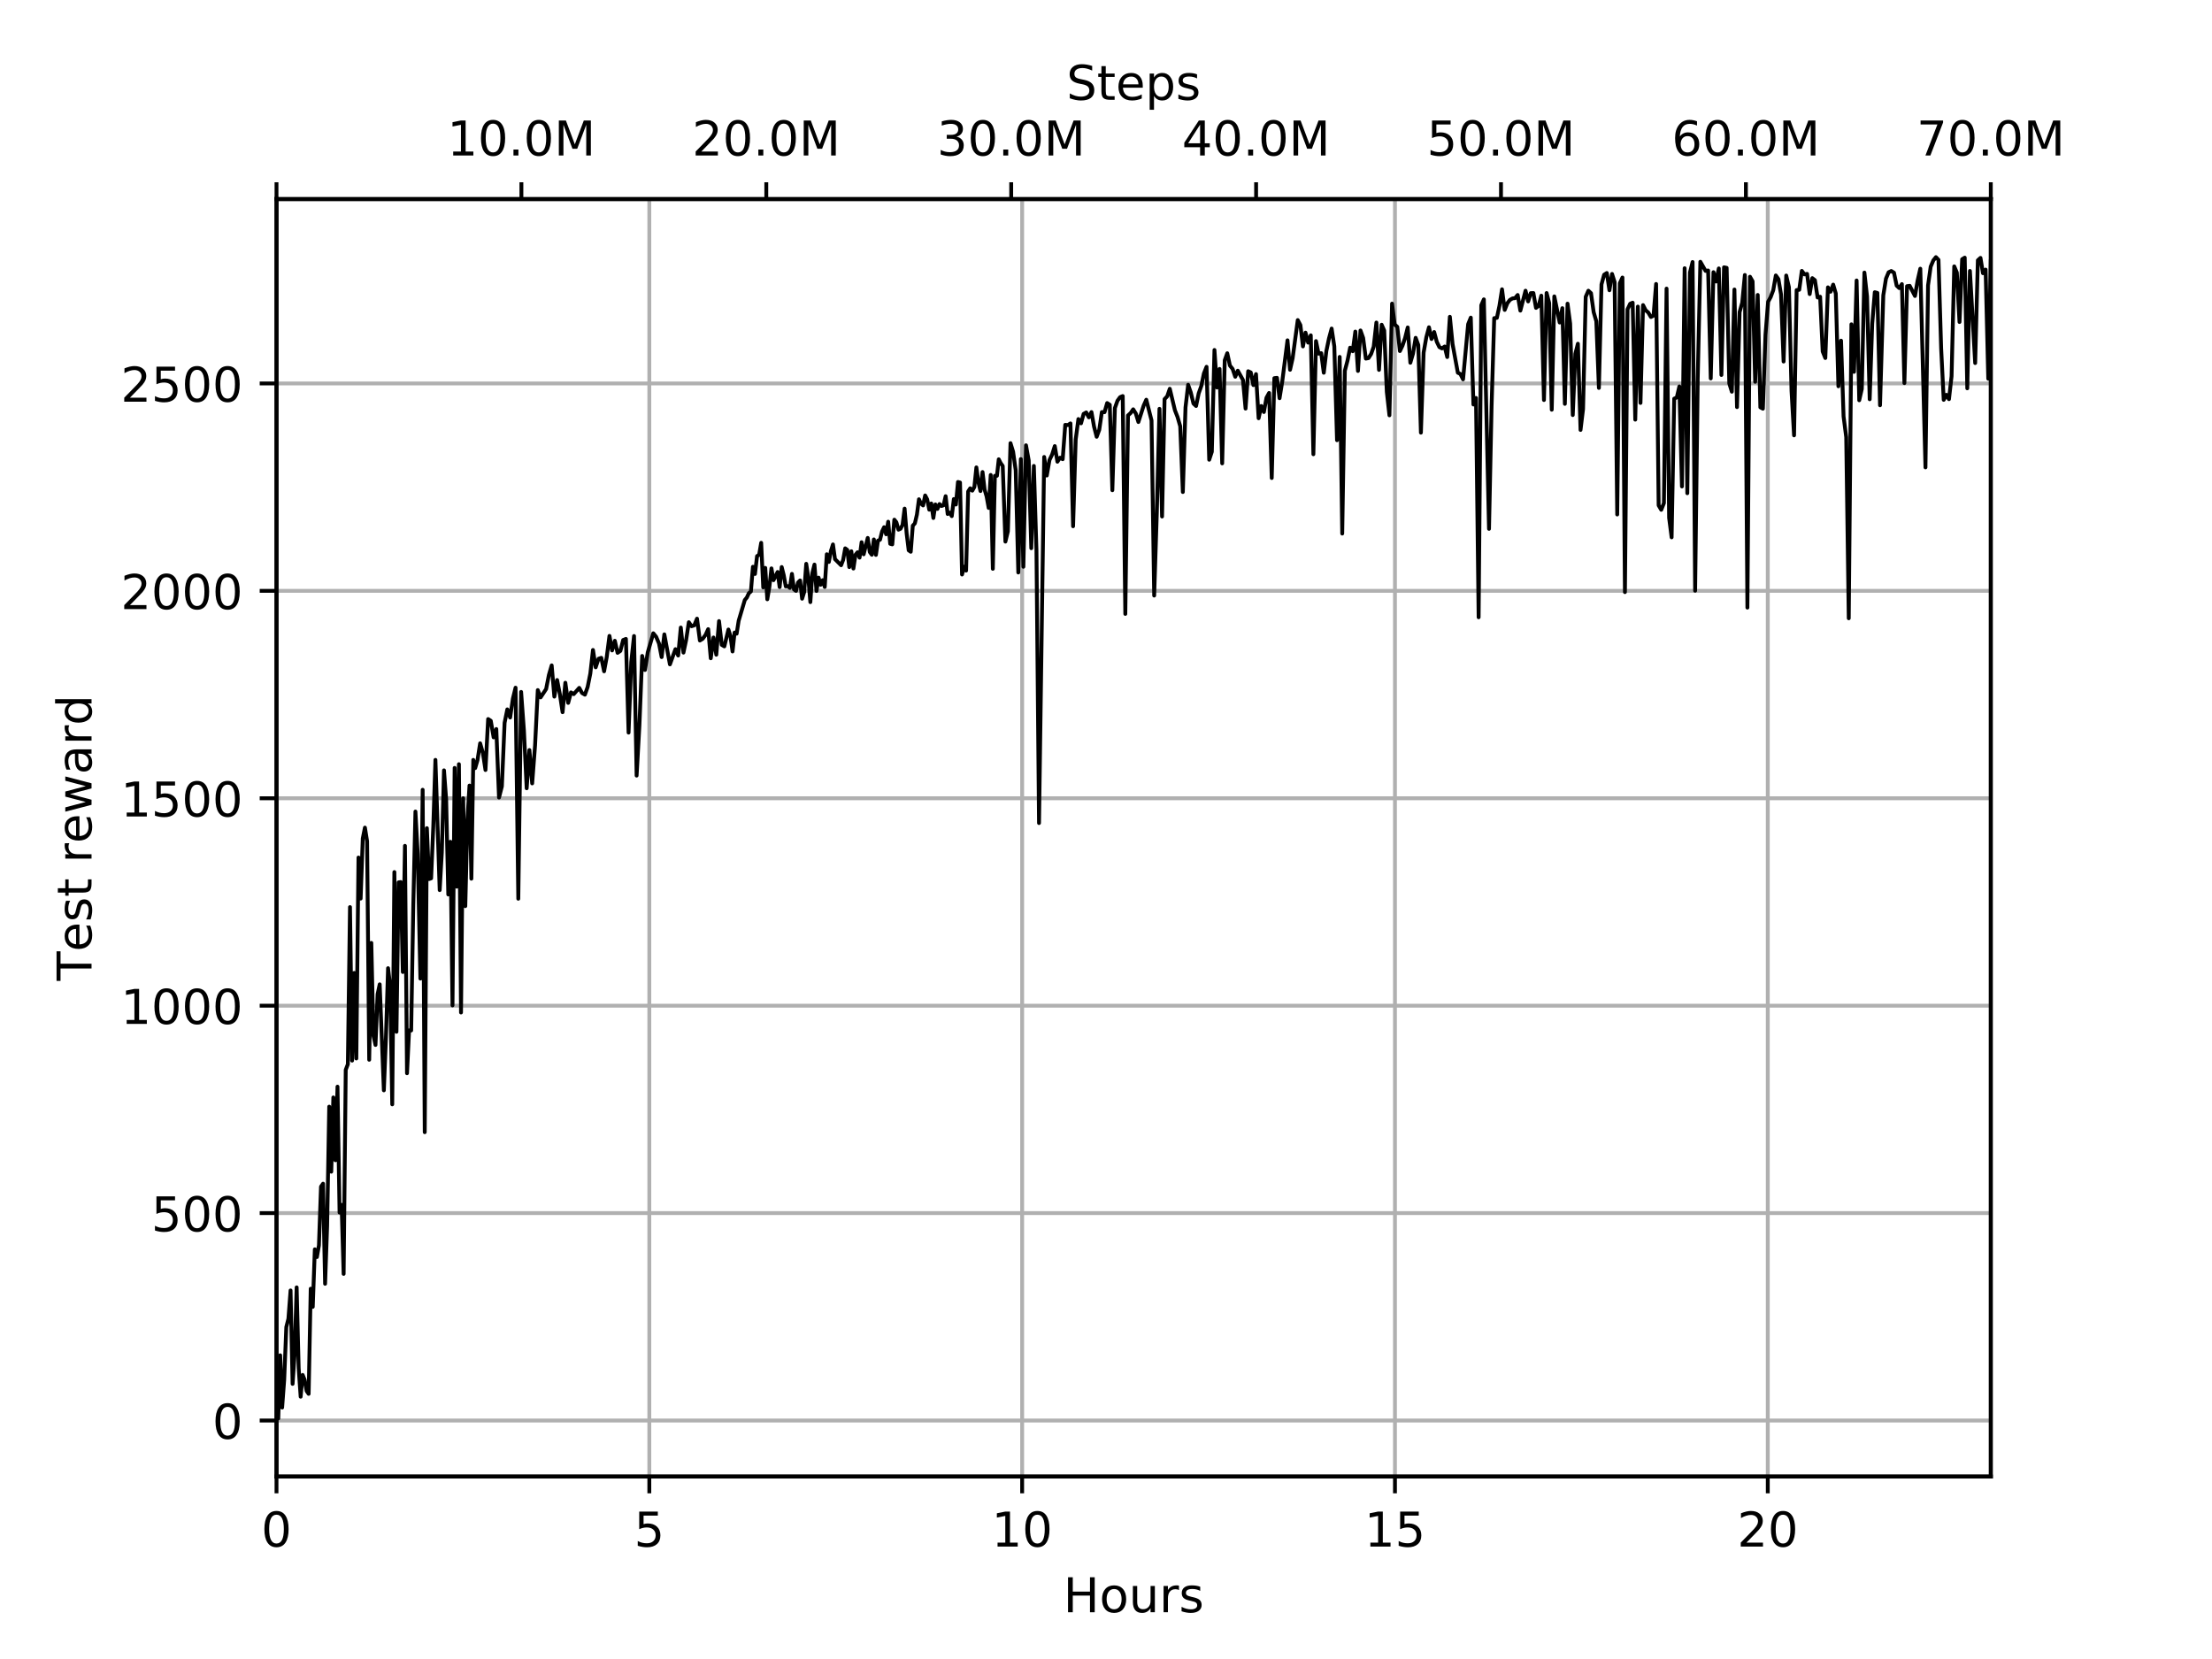 <?xml version="1.0" encoding="utf-8" standalone="no"?>
<!DOCTYPE svg PUBLIC "-//W3C//DTD SVG 1.1//EN"
  "http://www.w3.org/Graphics/SVG/1.1/DTD/svg11.dtd">
<!-- Created with matplotlib (https://matplotlib.org/) -->
<svg height="345.6pt" version="1.1" viewBox="0 0 460.8 345.6" width="460.8pt" xmlns="http://www.w3.org/2000/svg" xmlns:xlink="http://www.w3.org/1999/xlink">
 <defs>
  <style type="text/css">
*{stroke-linecap:butt;stroke-linejoin:round;}
  </style>
 </defs>
 <g id="figure_1">
  <g id="patch_1">
   <path d="M 0 345.6 
L 460.8 345.6 
L 460.8 0 
L 0 0 
z
" style="fill:#ffffff;"/>
  </g>
  <g id="axes_1">
   <g id="patch_2">
    <path d="M 57.6 307.584 
L 414.72 307.584 
L 414.72 41.472 
L 57.6 41.472 
z
" style="fill:#ffffff;"/>
   </g>
   <g id="matplotlib.axis_1">
    <g id="xtick_1">
     <g id="line2d_1">
      <path clip-path="url(#p5929cfffec)" d="M 57.6 307.584 
L 57.6 41.472 
" style="fill:none;stroke:#b0b0b0;stroke-linecap:square;stroke-width:0.8;"/>
     </g>
     <g id="line2d_2">
      <defs>
       <path d="M 0 0 
L 0 3.5 
" id="mda3eeed47f" style="stroke:#000000;stroke-width:0.8;"/>
      </defs>
      <g>
       <use style="stroke:#000000;stroke-width:0.8;" x="57.6" xlink:href="#mda3eeed47f" y="307.584"/>
      </g>
     </g>
     <g id="text_1">
      <!-- 0 -->
      <defs>
       <path d="M 31.781 66.406 
Q 24.172 66.406 20.328 58.906 
Q 16.5 51.422 16.5 36.375 
Q 16.5 21.391 20.328 13.891 
Q 24.172 6.391 31.781 6.391 
Q 39.453 6.391 43.281 13.891 
Q 47.125 21.391 47.125 36.375 
Q 47.125 51.422 43.281 58.906 
Q 39.453 66.406 31.781 66.406 
z
M 31.781 74.219 
Q 44.047 74.219 50.516 64.516 
Q 56.984 54.828 56.984 36.375 
Q 56.984 17.969 50.516 8.266 
Q 44.047 -1.422 31.781 -1.422 
Q 19.531 -1.422 13.062 8.266 
Q 6.594 17.969 6.594 36.375 
Q 6.594 54.828 13.062 64.516 
Q 19.531 74.219 31.781 74.219 
z
" id="DejaVuSans-48"/>
      </defs>
      <g transform="translate(54.419 322.182)scale(0.1 -0.1)">
       <use xlink:href="#DejaVuSans-48"/>
      </g>
     </g>
    </g>
    <g id="xtick_2">
     <g id="line2d_3">
      <path clip-path="url(#p5929cfffec)" d="M 135.265 307.584 
L 135.265 41.472 
" style="fill:none;stroke:#b0b0b0;stroke-linecap:square;stroke-width:0.8;"/>
     </g>
     <g id="line2d_4">
      <g>
       <use style="stroke:#000000;stroke-width:0.8;" x="135.265" xlink:href="#mda3eeed47f" y="307.584"/>
      </g>
     </g>
     <g id="text_2">
      <!-- 5 -->
      <defs>
       <path d="M 10.797 72.906 
L 49.516 72.906 
L 49.516 64.594 
L 19.828 64.594 
L 19.828 46.734 
Q 21.969 47.469 24.109 47.828 
Q 26.266 48.188 28.422 48.188 
Q 40.625 48.188 47.75 41.5 
Q 54.891 34.812 54.891 23.391 
Q 54.891 11.625 47.562 5.094 
Q 40.234 -1.422 26.906 -1.422 
Q 22.312 -1.422 17.547 -0.641 
Q 12.797 0.141 7.719 1.703 
L 7.719 11.625 
Q 12.109 9.234 16.797 8.062 
Q 21.484 6.891 26.703 6.891 
Q 35.156 6.891 40.078 11.328 
Q 45.016 15.766 45.016 23.391 
Q 45.016 31 40.078 35.438 
Q 35.156 39.891 26.703 39.891 
Q 22.75 39.891 18.812 39.016 
Q 14.891 38.141 10.797 36.281 
z
" id="DejaVuSans-53"/>
      </defs>
      <g transform="translate(132.084 322.182)scale(0.1 -0.1)">
       <use xlink:href="#DejaVuSans-53"/>
      </g>
     </g>
    </g>
    <g id="xtick_3">
     <g id="line2d_5">
      <path clip-path="url(#p5929cfffec)" d="M 212.931 307.584 
L 212.931 41.472 
" style="fill:none;stroke:#b0b0b0;stroke-linecap:square;stroke-width:0.8;"/>
     </g>
     <g id="line2d_6">
      <g>
       <use style="stroke:#000000;stroke-width:0.8;" x="212.931" xlink:href="#mda3eeed47f" y="307.584"/>
      </g>
     </g>
     <g id="text_3">
      <!-- 10 -->
      <defs>
       <path d="M 12.406 8.297 
L 28.516 8.297 
L 28.516 63.922 
L 10.984 60.406 
L 10.984 69.391 
L 28.422 72.906 
L 38.281 72.906 
L 38.281 8.297 
L 54.391 8.297 
L 54.391 0 
L 12.406 0 
z
" id="DejaVuSans-49"/>
      </defs>
      <g transform="translate(206.568 322.182)scale(0.1 -0.1)">
       <use xlink:href="#DejaVuSans-49"/>
       <use x="63.623" xlink:href="#DejaVuSans-48"/>
      </g>
     </g>
    </g>
    <g id="xtick_4">
     <g id="line2d_7">
      <path clip-path="url(#p5929cfffec)" d="M 290.596 307.584 
L 290.596 41.472 
" style="fill:none;stroke:#b0b0b0;stroke-linecap:square;stroke-width:0.8;"/>
     </g>
     <g id="line2d_8">
      <g>
       <use style="stroke:#000000;stroke-width:0.8;" x="290.596" xlink:href="#mda3eeed47f" y="307.584"/>
      </g>
     </g>
     <g id="text_4">
      <!-- 15 -->
      <g transform="translate(284.234 322.182)scale(0.1 -0.1)">
       <use xlink:href="#DejaVuSans-49"/>
       <use x="63.623" xlink:href="#DejaVuSans-53"/>
      </g>
     </g>
    </g>
    <g id="xtick_5">
     <g id="line2d_9">
      <path clip-path="url(#p5929cfffec)" d="M 368.262 307.584 
L 368.262 41.472 
" style="fill:none;stroke:#b0b0b0;stroke-linecap:square;stroke-width:0.8;"/>
     </g>
     <g id="line2d_10">
      <g>
       <use style="stroke:#000000;stroke-width:0.8;" x="368.262" xlink:href="#mda3eeed47f" y="307.584"/>
      </g>
     </g>
     <g id="text_5">
      <!-- 20 -->
      <defs>
       <path d="M 19.188 8.297 
L 53.609 8.297 
L 53.609 0 
L 7.328 0 
L 7.328 8.297 
Q 12.938 14.109 22.625 23.891 
Q 32.328 33.688 34.812 36.531 
Q 39.547 41.844 41.422 45.531 
Q 43.312 49.219 43.312 52.781 
Q 43.312 58.594 39.234 62.25 
Q 35.156 65.922 28.609 65.922 
Q 23.969 65.922 18.812 64.312 
Q 13.672 62.703 7.812 59.422 
L 7.812 69.391 
Q 13.766 71.781 18.938 73 
Q 24.125 74.219 28.422 74.219 
Q 39.75 74.219 46.484 68.547 
Q 53.219 62.891 53.219 53.422 
Q 53.219 48.922 51.531 44.891 
Q 49.859 40.875 45.406 35.406 
Q 44.188 33.984 37.641 27.219 
Q 31.109 20.453 19.188 8.297 
z
" id="DejaVuSans-50"/>
      </defs>
      <g transform="translate(361.899 322.182)scale(0.1 -0.1)">
       <use xlink:href="#DejaVuSans-50"/>
       <use x="63.623" xlink:href="#DejaVuSans-48"/>
      </g>
     </g>
    </g>
    <g id="text_6">
     <!-- Hours -->
     <defs>
      <path d="M 9.812 72.906 
L 19.672 72.906 
L 19.672 43.016 
L 55.516 43.016 
L 55.516 72.906 
L 65.375 72.906 
L 65.375 0 
L 55.516 0 
L 55.516 34.719 
L 19.672 34.719 
L 19.672 0 
L 9.812 0 
z
" id="DejaVuSans-72"/>
      <path d="M 30.609 48.391 
Q 23.391 48.391 19.188 42.75 
Q 14.984 37.109 14.984 27.297 
Q 14.984 17.484 19.156 11.844 
Q 23.344 6.203 30.609 6.203 
Q 37.797 6.203 41.984 11.859 
Q 46.188 17.531 46.188 27.297 
Q 46.188 37.016 41.984 42.703 
Q 37.797 48.391 30.609 48.391 
z
M 30.609 56 
Q 42.328 56 49.016 48.375 
Q 55.719 40.766 55.719 27.297 
Q 55.719 13.875 49.016 6.219 
Q 42.328 -1.422 30.609 -1.422 
Q 18.844 -1.422 12.172 6.219 
Q 5.516 13.875 5.516 27.297 
Q 5.516 40.766 12.172 48.375 
Q 18.844 56 30.609 56 
z
" id="DejaVuSans-111"/>
      <path d="M 8.5 21.578 
L 8.5 54.688 
L 17.484 54.688 
L 17.484 21.922 
Q 17.484 14.156 20.5 10.266 
Q 23.531 6.391 29.594 6.391 
Q 36.859 6.391 41.078 11.031 
Q 45.312 15.672 45.312 23.688 
L 45.312 54.688 
L 54.297 54.688 
L 54.297 0 
L 45.312 0 
L 45.312 8.406 
Q 42.047 3.422 37.719 1 
Q 33.406 -1.422 27.688 -1.422 
Q 18.266 -1.422 13.375 4.438 
Q 8.5 10.297 8.5 21.578 
z
M 31.109 56 
z
" id="DejaVuSans-117"/>
      <path d="M 41.109 46.297 
Q 39.594 47.172 37.812 47.578 
Q 36.031 48 33.891 48 
Q 26.266 48 22.188 43.047 
Q 18.109 38.094 18.109 28.812 
L 18.109 0 
L 9.078 0 
L 9.078 54.688 
L 18.109 54.688 
L 18.109 46.188 
Q 20.953 51.172 25.484 53.578 
Q 30.031 56 36.531 56 
Q 37.453 56 38.578 55.875 
Q 39.703 55.766 41.062 55.516 
z
" id="DejaVuSans-114"/>
      <path d="M 44.281 53.078 
L 44.281 44.578 
Q 40.484 46.531 36.375 47.5 
Q 32.281 48.484 27.875 48.484 
Q 21.188 48.484 17.844 46.438 
Q 14.5 44.391 14.5 40.281 
Q 14.5 37.156 16.891 35.375 
Q 19.281 33.594 26.516 31.984 
L 29.594 31.297 
Q 39.156 29.25 43.188 25.516 
Q 47.219 21.781 47.219 15.094 
Q 47.219 7.469 41.188 3.016 
Q 35.156 -1.422 24.609 -1.422 
Q 20.219 -1.422 15.453 -0.562 
Q 10.688 0.297 5.422 2 
L 5.422 11.281 
Q 10.406 8.688 15.234 7.391 
Q 20.062 6.109 24.812 6.109 
Q 31.156 6.109 34.562 8.281 
Q 37.984 10.453 37.984 14.406 
Q 37.984 18.062 35.516 20.016 
Q 33.062 21.969 24.703 23.781 
L 21.578 24.516 
Q 13.234 26.266 9.516 29.906 
Q 5.812 33.547 5.812 39.891 
Q 5.812 47.609 11.281 51.797 
Q 16.75 56 26.812 56 
Q 31.781 56 36.172 55.266 
Q 40.578 54.547 44.281 53.078 
z
" id="DejaVuSans-115"/>
     </defs>
     <g transform="translate(221.512 335.861)scale(0.1 -0.1)">
      <use xlink:href="#DejaVuSans-72"/>
      <use x="75.195" xlink:href="#DejaVuSans-111"/>
      <use x="136.377" xlink:href="#DejaVuSans-117"/>
      <use x="199.756" xlink:href="#DejaVuSans-114"/>
      <use x="240.869" xlink:href="#DejaVuSans-115"/>
     </g>
    </g>
   </g>
   <g id="matplotlib.axis_2">
    <g id="ytick_1">
     <g id="line2d_11">
      <path clip-path="url(#p5929cfffec)" d="M 57.6 295.919 
L 414.72 295.919 
" style="fill:none;stroke:#b0b0b0;stroke-linecap:square;stroke-width:0.8;"/>
     </g>
     <g id="line2d_12">
      <defs>
       <path d="M 0 0 
L -3.5 0 
" id="me8e13b6639" style="stroke:#000000;stroke-width:0.8;"/>
      </defs>
      <g>
       <use style="stroke:#000000;stroke-width:0.8;" x="57.6" xlink:href="#me8e13b6639" y="295.919"/>
      </g>
     </g>
     <g id="text_7">
      <!-- 0 -->
      <g transform="translate(44.237 299.718)scale(0.1 -0.1)">
       <use xlink:href="#DejaVuSans-48"/>
      </g>
     </g>
    </g>
    <g id="ytick_2">
     <g id="line2d_13">
      <path clip-path="url(#p5929cfffec)" d="M 57.6 252.711 
L 414.72 252.711 
" style="fill:none;stroke:#b0b0b0;stroke-linecap:square;stroke-width:0.8;"/>
     </g>
     <g id="line2d_14">
      <g>
       <use style="stroke:#000000;stroke-width:0.8;" x="57.6" xlink:href="#me8e13b6639" y="252.711"/>
      </g>
     </g>
     <g id="text_8">
      <!-- 500 -->
      <g transform="translate(31.512 256.51)scale(0.1 -0.1)">
       <use xlink:href="#DejaVuSans-53"/>
       <use x="63.623" xlink:href="#DejaVuSans-48"/>
       <use x="127.246" xlink:href="#DejaVuSans-48"/>
      </g>
     </g>
    </g>
    <g id="ytick_3">
     <g id="line2d_15">
      <path clip-path="url(#p5929cfffec)" d="M 57.6 209.502 
L 414.72 209.502 
" style="fill:none;stroke:#b0b0b0;stroke-linecap:square;stroke-width:0.8;"/>
     </g>
     <g id="line2d_16">
      <g>
       <use style="stroke:#000000;stroke-width:0.8;" x="57.6" xlink:href="#me8e13b6639" y="209.502"/>
      </g>
     </g>
     <g id="text_9">
      <!-- 1000 -->
      <g transform="translate(25.15 213.301)scale(0.1 -0.1)">
       <use xlink:href="#DejaVuSans-49"/>
       <use x="63.623" xlink:href="#DejaVuSans-48"/>
       <use x="127.246" xlink:href="#DejaVuSans-48"/>
       <use x="190.869" xlink:href="#DejaVuSans-48"/>
      </g>
     </g>
    </g>
    <g id="ytick_4">
     <g id="line2d_17">
      <path clip-path="url(#p5929cfffec)" d="M 57.6 166.294 
L 414.72 166.294 
" style="fill:none;stroke:#b0b0b0;stroke-linecap:square;stroke-width:0.8;"/>
     </g>
     <g id="line2d_18">
      <g>
       <use style="stroke:#000000;stroke-width:0.8;" x="57.6" xlink:href="#me8e13b6639" y="166.294"/>
      </g>
     </g>
     <g id="text_10">
      <!-- 1500 -->
      <g transform="translate(25.15 170.093)scale(0.1 -0.1)">
       <use xlink:href="#DejaVuSans-49"/>
       <use x="63.623" xlink:href="#DejaVuSans-53"/>
       <use x="127.246" xlink:href="#DejaVuSans-48"/>
       <use x="190.869" xlink:href="#DejaVuSans-48"/>
      </g>
     </g>
    </g>
    <g id="ytick_5">
     <g id="line2d_19">
      <path clip-path="url(#p5929cfffec)" d="M 57.6 123.085 
L 414.72 123.085 
" style="fill:none;stroke:#b0b0b0;stroke-linecap:square;stroke-width:0.8;"/>
     </g>
     <g id="line2d_20">
      <g>
       <use style="stroke:#000000;stroke-width:0.8;" x="57.6" xlink:href="#me8e13b6639" y="123.085"/>
      </g>
     </g>
     <g id="text_11">
      <!-- 2000 -->
      <g transform="translate(25.15 126.885)scale(0.1 -0.1)">
       <use xlink:href="#DejaVuSans-50"/>
       <use x="63.623" xlink:href="#DejaVuSans-48"/>
       <use x="127.246" xlink:href="#DejaVuSans-48"/>
       <use x="190.869" xlink:href="#DejaVuSans-48"/>
      </g>
     </g>
    </g>
    <g id="ytick_6">
     <g id="line2d_21">
      <path clip-path="url(#p5929cfffec)" d="M 57.6 79.877 
L 414.72 79.877 
" style="fill:none;stroke:#b0b0b0;stroke-linecap:square;stroke-width:0.8;"/>
     </g>
     <g id="line2d_22">
      <g>
       <use style="stroke:#000000;stroke-width:0.8;" x="57.6" xlink:href="#me8e13b6639" y="79.877"/>
      </g>
     </g>
     <g id="text_12">
      <!-- 2500 -->
      <g transform="translate(25.15 83.676)scale(0.1 -0.1)">
       <use xlink:href="#DejaVuSans-50"/>
       <use x="63.623" xlink:href="#DejaVuSans-53"/>
       <use x="127.246" xlink:href="#DejaVuSans-48"/>
       <use x="190.869" xlink:href="#DejaVuSans-48"/>
      </g>
     </g>
    </g>
    <g id="text_13">
     <!-- Test reward -->
     <defs>
      <path d="M -0.297 72.906 
L 61.375 72.906 
L 61.375 64.594 
L 35.5 64.594 
L 35.5 0 
L 25.594 0 
L 25.594 64.594 
L -0.297 64.594 
z
" id="DejaVuSans-84"/>
      <path d="M 56.203 29.594 
L 56.203 25.203 
L 14.891 25.203 
Q 15.484 15.922 20.484 11.062 
Q 25.484 6.203 34.422 6.203 
Q 39.594 6.203 44.453 7.469 
Q 49.312 8.734 54.109 11.281 
L 54.109 2.781 
Q 49.266 0.734 44.188 -0.344 
Q 39.109 -1.422 33.891 -1.422 
Q 20.797 -1.422 13.156 6.188 
Q 5.516 13.812 5.516 26.812 
Q 5.516 40.234 12.766 48.109 
Q 20.016 56 32.328 56 
Q 43.359 56 49.781 48.891 
Q 56.203 41.797 56.203 29.594 
z
M 47.219 32.234 
Q 47.125 39.594 43.094 43.984 
Q 39.062 48.391 32.422 48.391 
Q 24.906 48.391 20.391 44.141 
Q 15.875 39.891 15.188 32.172 
z
" id="DejaVuSans-101"/>
      <path d="M 18.312 70.219 
L 18.312 54.688 
L 36.812 54.688 
L 36.812 47.703 
L 18.312 47.703 
L 18.312 18.016 
Q 18.312 11.328 20.141 9.422 
Q 21.969 7.516 27.594 7.516 
L 36.812 7.516 
L 36.812 0 
L 27.594 0 
Q 17.188 0 13.234 3.875 
Q 9.281 7.766 9.281 18.016 
L 9.281 47.703 
L 2.688 47.703 
L 2.688 54.688 
L 9.281 54.688 
L 9.281 70.219 
z
" id="DejaVuSans-116"/>
      <path id="DejaVuSans-32"/>
      <path d="M 4.203 54.688 
L 13.188 54.688 
L 24.422 12.016 
L 35.594 54.688 
L 46.188 54.688 
L 57.422 12.016 
L 68.609 54.688 
L 77.594 54.688 
L 63.281 0 
L 52.688 0 
L 40.922 44.828 
L 29.109 0 
L 18.5 0 
z
" id="DejaVuSans-119"/>
      <path d="M 34.281 27.484 
Q 23.391 27.484 19.188 25 
Q 14.984 22.516 14.984 16.5 
Q 14.984 11.719 18.141 8.906 
Q 21.297 6.109 26.703 6.109 
Q 34.188 6.109 38.703 11.406 
Q 43.219 16.703 43.219 25.484 
L 43.219 27.484 
z
M 52.203 31.203 
L 52.203 0 
L 43.219 0 
L 43.219 8.297 
Q 40.141 3.328 35.547 0.953 
Q 30.953 -1.422 24.312 -1.422 
Q 15.922 -1.422 10.953 3.297 
Q 6 8.016 6 15.922 
Q 6 25.141 12.172 29.828 
Q 18.359 34.516 30.609 34.516 
L 43.219 34.516 
L 43.219 35.406 
Q 43.219 41.609 39.141 45 
Q 35.062 48.391 27.688 48.391 
Q 23 48.391 18.547 47.266 
Q 14.109 46.141 10.016 43.891 
L 10.016 52.203 
Q 14.938 54.109 19.578 55.047 
Q 24.219 56 28.609 56 
Q 40.484 56 46.344 49.844 
Q 52.203 43.703 52.203 31.203 
z
" id="DejaVuSans-97"/>
      <path d="M 45.406 46.391 
L 45.406 75.984 
L 54.391 75.984 
L 54.391 0 
L 45.406 0 
L 45.406 8.203 
Q 42.578 3.328 38.25 0.953 
Q 33.938 -1.422 27.875 -1.422 
Q 17.969 -1.422 11.734 6.484 
Q 5.516 14.406 5.516 27.297 
Q 5.516 40.188 11.734 48.094 
Q 17.969 56 27.875 56 
Q 33.938 56 38.25 53.625 
Q 42.578 51.266 45.406 46.391 
z
M 14.797 27.297 
Q 14.797 17.391 18.875 11.75 
Q 22.953 6.109 30.078 6.109 
Q 37.203 6.109 41.297 11.75 
Q 45.406 17.391 45.406 27.297 
Q 45.406 37.203 41.297 42.844 
Q 37.203 48.484 30.078 48.484 
Q 22.953 48.484 18.875 42.844 
Q 14.797 37.203 14.797 27.297 
z
" id="DejaVuSans-100"/>
     </defs>
     <g transform="translate(19.07 204.312)rotate(-90)scale(0.1 -0.1)">
      <use xlink:href="#DejaVuSans-84"/>
      <use x="60.818" xlink:href="#DejaVuSans-101"/>
      <use x="122.342" xlink:href="#DejaVuSans-115"/>
      <use x="174.441" xlink:href="#DejaVuSans-116"/>
      <use x="213.65" xlink:href="#DejaVuSans-32"/>
      <use x="245.438" xlink:href="#DejaVuSans-114"/>
      <use x="286.52" xlink:href="#DejaVuSans-101"/>
      <use x="348.043" xlink:href="#DejaVuSans-119"/>
      <use x="429.83" xlink:href="#DejaVuSans-97"/>
      <use x="491.109" xlink:href="#DejaVuSans-114"/>
      <use x="532.207" xlink:href="#DejaVuSans-100"/>
     </g>
    </g>
   </g>
   <g id="line2d_23">
    <path clip-path="url(#p5929cfffec)" d="M 57.6 295.183 
L 57.972 295.488 
L 58.369 282.332 
L 58.774 293.219 
L 59.203 287.458 
L 59.642 276.453 
L 60.083 274.713 
L 60.529 268.824 
L 60.952 288.285 
L 61.374 282.064 
L 61.799 268.186 
L 62.219 285.015 
L 62.631 290.956 
L 63.048 286.427 
L 63.464 287.444 
L 63.88 289.773 
L 64.299 290.368 
L 64.728 268.462 
L 65.153 272.24 
L 65.585 260.26 
L 66.014 261.872 
L 66.439 259.438 
L 66.87 247.194 
L 67.301 246.584 
L 67.723 267.438 
L 68.15 255.335 
L 68.583 230.535 
L 69.006 244.087 
L 69.442 228.615 
L 69.871 241.702 
L 70.307 226.372 
L 70.737 252.597 
L 71.162 250.986 
L 71.585 265.374 
L 72.023 222.861 
L 72.465 221.697 
L 72.91 188.963 
L 73.347 220.942 
L 73.791 202.677 
L 74.229 220.498 
L 74.68 178.64 
L 75.128 187.19 
L 75.573 174.668 
L 76.022 172.409 
L 76.473 175.234 
L 76.911 220.766 
L 77.353 196.424 
L 77.787 215.705 
L 78.224 217.681 
L 78.662 207.119 
L 79.098 205.056 
L 79.965 227.137 
L 80.401 216.134 
L 80.84 201.69 
L 81.278 205.376 
L 81.71 230.053 
L 82.155 181.669 
L 82.592 214.936 
L 83.038 183.814 
L 83.481 183.75 
L 83.917 202.481 
L 84.359 176.204 
L 84.789 223.578 
L 85.221 214.645 
L 85.655 214.667 
L 86.096 188.574 
L 86.542 169.061 
L 87.014 177.898 
L 87.574 203.861 
L 88.048 164.523 
L 88.481 235.856 
L 88.927 172.524 
L 89.369 183.13 
L 89.811 182.971 
L 90.257 172.319 
L 90.706 158.297 
L 91.596 185.424 
L 92.041 177.602 
L 92.491 160.477 
L 92.941 166.501 
L 93.385 186.336 
L 93.829 175.36 
L 94.263 209.446 
L 94.71 159.965 
L 95.152 184.713 
L 95.601 159.197 
L 96.037 210.918 
L 96.486 166.286 
L 96.929 188.763 
L 97.374 170.77 
L 97.805 163.648 
L 98.195 183.047 
L 98.593 158.299 
L 98.99 160.009 
L 99.472 158.36 
L 100.02 154.845 
L 100.59 156.813 
L 101.134 160.407 
L 101.687 149.792 
L 102.241 150.152 
L 102.831 153.609 
L 103.387 151.869 
L 103.956 166.149 
L 104.55 163.819 
L 105.117 150.57 
L 105.68 147.779 
L 106.271 149.472 
L 106.842 145.544 
L 107.4 143.257 
L 107.97 187.222 
L 108.559 144.137 
L 109.146 152.229 
L 109.717 164.211 
L 110.284 156.25 
L 110.861 163.196 
L 111.462 155.3 
L 112.032 143.759 
L 112.616 145.281 
L 113.767 143.538 
L 114.349 140.591 
L 114.924 138.612 
L 115.48 145.12 
L 116.057 141.66 
L 116.627 144.602 
L 117.195 148.364 
L 117.771 142.229 
L 118.365 146.424 
L 118.941 144.24 
L 119.519 144.599 
L 120.664 143.298 
L 121.246 144.366 
L 121.847 144.709 
L 122.415 143.119 
L 122.973 140.318 
L 123.528 135.401 
L 124.09 139.017 
L 124.69 137.228 
L 125.262 137.038 
L 125.844 139.846 
L 126.392 136.888 
L 126.961 132.471 
L 127.507 135.499 
L 128.081 133.485 
L 128.652 135.998 
L 129.237 135.594 
L 129.815 133.326 
L 130.389 133.098 
L 130.943 152.613 
L 131.503 137.882 
L 132.08 132.494 
L 132.618 161.57 
L 133.202 151.088 
L 133.777 136.645 
L 134.359 139.568 
L 134.939 135.905 
L 136.092 131.925 
L 136.693 132.663 
L 137.281 134.049 
L 137.832 136.883 
L 138.395 132.152 
L 139.557 138.401 
L 140.705 135.234 
L 141.276 136.557 
L 141.823 130.729 
L 142.377 135.948 
L 142.929 133.352 
L 143.495 129.62 
L 144.068 130.457 
L 144.634 130.261 
L 145.202 128.877 
L 145.797 133.431 
L 146.38 133.073 
L 146.972 132.275 
L 147.528 131.063 
L 148.065 137.133 
L 148.64 132.803 
L 149.217 136.388 
L 149.789 129.383 
L 150.356 134.341 
L 150.894 134.652 
L 151.744 131.139 
L 152.172 132.543 
L 152.601 135.713 
L 153.03 131.77 
L 153.455 132.013 
L 153.878 129.312 
L 155.155 124.996 
L 155.575 124.487 
L 155.999 123.574 
L 156.425 123.212 
L 156.848 118.069 
L 157.274 119.57 
L 157.708 115.847 
L 158.14 115.571 
L 158.568 113.078 
L 158.993 122.366 
L 159.418 118.302 
L 159.842 124.843 
L 160.277 122.248 
L 160.706 118.404 
L 161.132 120.863 
L 161.989 119.156 
L 162.414 122.294 
L 162.841 118.123 
L 163.265 119.803 
L 163.691 122.157 
L 164.116 122.104 
L 164.546 122.476 
L 164.974 119.552 
L 165.4 122.784 
L 165.828 123.092 
L 166.254 121.329 
L 166.673 120.922 
L 167.094 124.719 
L 167.522 123.347 
L 167.954 117.454 
L 168.381 120.274 
L 168.808 125.432 
L 169.234 119.364 
L 169.667 117.614 
L 170.091 123.109 
L 170.524 120.333 
L 170.953 121.816 
L 171.383 120.859 
L 171.809 122.27 
L 172.237 115.46 
L 172.666 117.067 
L 173.092 114.781 
L 173.521 113.414 
L 173.942 116.476 
L 175.216 117.749 
L 175.641 116.644 
L 176.07 114.23 
L 176.498 114.547 
L 176.924 118.14 
L 177.347 114.832 
L 177.779 118.434 
L 178.212 115.574 
L 178.637 115.046 
L 179.063 116.168 
L 179.487 112.953 
L 179.915 115.47 
L 180.764 112.062 
L 181.192 115.002 
L 181.616 115.565 
L 182.042 112.372 
L 182.471 115.596 
L 182.897 112.627 
L 183.324 112.433 
L 183.75 110.719 
L 184.175 109.825 
L 184.6 111.302 
L 185.026 108.683 
L 185.446 113.286 
L 185.876 113.401 
L 186.308 108.256 
L 186.735 108.807 
L 187.164 110.343 
L 187.586 110.15 
L 188.016 109.356 
L 188.444 105.953 
L 188.873 111.18 
L 189.297 114.646 
L 189.725 114.943 
L 190.151 109.507 
L 190.583 109.032 
L 191.01 107.192 
L 191.436 104.005 
L 191.865 104.909 
L 192.295 105.292 
L 192.726 103.213 
L 193.152 104.022 
L 193.583 106.179 
L 194.005 104.885 
L 194.434 107.906 
L 194.857 105.082 
L 195.282 106.019 
L 195.713 105.002 
L 196.137 105.409 
L 196.565 105.255 
L 196.992 103.368 
L 197.419 107.077 
L 197.849 106.788 
L 198.273 107.518 
L 198.705 103.956 
L 199.134 105.1 
L 199.563 100.403 
L 199.991 100.519 
L 200.409 119.677 
L 200.834 118.054 
L 201.256 118.868 
L 201.682 102.383 
L 202.112 101.722 
L 202.544 102.215 
L 202.975 101.472 
L 203.397 97.368 
L 203.831 100.511 
L 204.253 102.292 
L 204.681 98.337 
L 205.11 101.985 
L 205.534 103.435 
L 205.962 105.814 
L 206.386 98.941 
L 206.824 118.494 
L 207.253 99.119 
L 207.68 99.115 
L 208.058 95.68 
L 208.461 96.481 
L 208.886 97.062 
L 209.443 112.827 
L 209.961 110.681 
L 210.504 92.318 
L 211.047 94.088 
L 211.59 97.973 
L 212.13 119.259 
L 212.662 95.633 
L 213.187 118.068 
L 213.735 92.763 
L 214.303 95.94 
L 214.833 114.2 
L 215.371 97.061 
L 215.913 114.653 
L 216.447 171.457 
L 217.52 95.197 
L 218.063 99.064 
L 218.625 95.839 
L 219.185 94.664 
L 219.73 92.929 
L 220.278 96.183 
L 220.83 95.347 
L 221.378 95.659 
L 221.911 88.503 
L 222.454 88.554 
L 222.996 88.204 
L 223.541 109.628 
L 224.087 91.562 
L 224.647 87.299 
L 225.198 88.186 
L 225.739 86.222 
L 226.278 85.917 
L 226.824 86.941 
L 227.372 85.842 
L 227.911 88.871 
L 228.455 90.988 
L 228.993 89.554 
L 229.533 85.849 
L 230.092 85.864 
L 230.64 83.965 
L 231.187 84.322 
L 231.722 102.125 
L 232.255 85 
L 232.797 83.474 
L 233.335 82.734 
L 233.885 82.507 
L 234.422 127.888 
L 234.982 86.541 
L 235.53 86.045 
L 236.066 85.267 
L 236.616 86.147 
L 237.149 87.913 
L 238.241 84.501 
L 238.793 83.267 
L 239.883 87.579 
L 240.435 124.066 
L 240.988 106.75 
L 241.537 85.166 
L 242.077 107.6 
L 242.6 83.146 
L 243.151 82.56 
L 243.687 80.986 
L 244.758 85.471 
L 245.302 86.86 
L 245.86 88.795 
L 246.408 102.495 
L 246.961 84.876 
L 247.511 80.153 
L 248.065 81.762 
L 248.62 84.07 
L 249.163 84.576 
L 249.71 81.938 
L 250.254 80.401 
L 250.792 77.801 
L 251.346 76.413 
L 251.9 95.769 
L 252.448 94.113 
L 252.992 72.907 
L 253.526 80.731 
L 254.056 76.851 
L 254.603 96.528 
L 255.135 75.046 
L 255.662 73.587 
L 256.215 76.155 
L 256.776 76.858 
L 257.325 78.486 
L 257.857 77.219 
L 258.935 79.165 
L 259.474 85.117 
L 260.017 77.335 
L 260.557 77.587 
L 261.108 80.223 
L 261.649 77.93 
L 262.194 87.126 
L 262.743 84.576 
L 263.289 85.832 
L 263.827 82.86 
L 264.374 81.86 
L 264.926 99.577 
L 265.47 78.775 
L 266.017 78.71 
L 266.555 82.957 
L 267.104 79.559 
L 268.209 70.894 
L 268.741 77.034 
L 269.278 74.637 
L 270.347 66.682 
L 270.896 67.718 
L 271.426 72.163 
L 271.958 69.292 
L 272.51 71.375 
L 273.059 69.855 
L 273.601 94.625 
L 274.146 71.057 
L 274.68 73.673 
L 275.227 73.569 
L 275.768 77.649 
L 276.303 73.132 
L 276.85 70.497 
L 277.404 68.445 
L 277.962 72.161 
L 278.526 91.704 
L 279.08 74.351 
L 279.609 111.151 
L 280.159 77.229 
L 280.709 75.136 
L 281.256 72.423 
L 281.797 73.177 
L 282.342 69.07 
L 282.887 77.274 
L 283.415 68.842 
L 283.969 70.395 
L 284.531 74.703 
L 285.083 74.598 
L 285.63 73.735 
L 286.165 72.232 
L 286.726 67.19 
L 287.271 77.055 
L 287.822 67.643 
L 288.356 68.845 
L 288.899 81.642 
L 289.444 86.52 
L 289.99 63.25 
L 290.533 67.585 
L 291.085 68.085 
L 291.624 73.134 
L 292.166 72.005 
L 292.707 70.406 
L 293.256 68.215 
L 293.8 75.568 
L 294.352 73.671 
L 294.907 70.374 
L 295.455 71.867 
L 296.001 90.126 
L 296.566 73.452 
L 297.123 70.287 
L 297.681 68.178 
L 298.215 70.624 
L 298.761 69.158 
L 299.307 71.198 
L 299.85 72.309 
L 300.392 72.582 
L 300.944 72.188 
L 301.484 74.378 
L 302.032 65.993 
L 302.594 71.66 
L 303.693 77.643 
L 304.227 77.906 
L 304.78 79.023 
L 305.84 67.528 
L 306.393 66.167 
L 306.941 84.268 
L 307.478 82.902 
L 308.027 128.589 
L 308.577 63.581 
L 309.114 62.362 
L 310.189 110.166 
L 310.724 84.586 
L 311.271 66.272 
L 311.824 66.218 
L 312.362 63.697 
L 312.898 60.268 
L 313.456 64.563 
L 314.007 63.17 
L 314.535 62.48 
L 315.083 62.166 
L 315.615 62.106 
L 316.161 61.451 
L 316.717 64.709 
L 317.796 60.559 
L 318.342 62.789 
L 318.882 61.07 
L 319.431 61.046 
L 319.978 64.136 
L 320.524 63.722 
L 321.084 61.59 
L 321.635 83.33 
L 322.184 61.041 
L 322.725 63.141 
L 323.257 85.35 
L 323.793 61.746 
L 324.909 67.189 
L 325.463 64.196 
L 325.989 84.131 
L 326.547 63.257 
L 327.093 67.417 
L 327.634 86.463 
L 328.173 73.703 
L 328.704 71.604 
L 329.254 89.565 
L 329.779 85.214 
L 330.331 61.837 
L 330.886 60.562 
L 331.435 61.07 
L 331.988 65.028 
L 332.539 66.921 
L 333.08 80.81 
L 333.618 59.253 
L 334.169 57.233 
L 334.728 56.873 
L 335.274 60.466 
L 335.817 57.066 
L 336.353 58.766 
L 336.895 107.178 
L 337.442 59.003 
L 337.983 57.814 
L 338.502 123.345 
L 339.044 64.439 
L 339.589 63.277 
L 340.113 63.057 
L 340.654 87.418 
L 341.196 63.868 
L 341.743 83.936 
L 342.277 63.561 
L 342.817 64.63 
L 343.369 65.11 
L 343.917 66.034 
L 344.461 65.758 
L 344.996 59.155 
L 345.526 105.283 
L 346.068 106.206 
L 346.624 104.803 
L 347.174 60.123 
L 347.707 107.875 
L 348.229 111.936 
L 348.768 83.048 
L 349.308 82.8 
L 349.841 80.507 
L 350.38 101.337 
L 350.94 55.874 
L 351.497 102.746 
L 352.054 56.753 
L 352.596 54.58 
L 353.126 123.061 
L 353.664 78.982 
L 354.215 54.531 
L 355.299 56.431 
L 355.834 56.349 
L 356.381 78.834 
L 356.946 56.698 
L 357.497 58.643 
L 358.062 55.918 
L 358.6 78.113 
L 359.146 55.685 
L 359.695 55.8 
L 360.242 79.87 
L 360.773 81.599 
L 361.312 60.311 
L 361.85 84.809 
L 362.388 65.031 
L 362.936 63.041 
L 363.486 57.284 
L 364.015 126.576 
L 364.556 57.649 
L 365.098 58.602 
L 365.635 79.541 
L 366.167 61.444 
L 366.711 84.854 
L 367.244 85.137 
L 367.781 69.74 
L 368.335 62.852 
L 368.869 61.871 
L 369.4 60.453 
L 369.935 57.381 
L 370.48 58.147 
L 371.015 61.309 
L 371.556 75.315 
L 372.102 57.395 
L 372.666 59.827 
L 373.206 81.429 
L 373.735 90.693 
L 374.269 60.427 
L 374.811 60.368 
L 375.354 56.433 
L 375.903 57.158 
L 376.447 57.051 
L 376.993 61.262 
L 377.535 57.942 
L 378.081 58.37 
L 378.643 61.978 
L 379.165 61.812 
L 379.698 73.217 
L 380.247 74.581 
L 380.796 59.864 
L 381.33 60.778 
L 381.888 59.289 
L 382.428 61.135 
L 382.972 80.468 
L 383.525 70.969 
L 384.047 86.747 
L 384.601 91.072 
L 385.13 128.798 
L 385.683 67.556 
L 386.222 77.461 
L 386.765 58.431 
L 387.312 83.381 
L 387.849 81.02 
L 388.389 56.781 
L 388.94 61.767 
L 389.49 83.174 
L 390.017 67.448 
L 390.552 60.873 
L 391.089 61.019 
L 391.645 84.425 
L 392.325 61.523 
L 392.885 58.037 
L 393.436 56.715 
L 393.988 56.454 
L 394.55 56.807 
L 395.11 59.501 
L 395.65 60.009 
L 396.197 59.186 
L 396.721 79.806 
L 397.272 59.612 
L 397.82 59.535 
L 398.924 61.659 
L 399.468 58.476 
L 400.034 55.974 
L 401.109 97.361 
L 401.648 59.445 
L 402.194 55.552 
L 402.75 54.242 
L 403.289 53.568 
L 403.824 54.134 
L 404.378 72.59 
L 404.91 83.292 
L 405.464 82.25 
L 406.007 83.155 
L 406.548 78.372 
L 407.103 55.491 
L 407.644 56.778 
L 408.2 67.079 
L 408.752 54.006 
L 409.29 53.672 
L 409.818 80.892 
L 410.371 56.444 
L 411.465 75.629 
L 412.023 54.223 
L 412.571 53.724 
L 413.089 56.916 
L 413.639 56.161 
L 414.19 78.896 
L 414.72 54.423 
L 414.72 54.423 
" style="fill:none;stroke:#000000;stroke-linecap:square;stroke-width:0.8;"/>
   </g>
   <g id="patch_3">
    <path d="M 57.6 307.584 
L 57.6 41.472 
" style="fill:none;stroke:#000000;stroke-linecap:square;stroke-linejoin:miter;stroke-width:0.8;"/>
   </g>
   <g id="patch_4">
    <path d="M 414.72 307.584 
L 414.72 41.472 
" style="fill:none;stroke:#000000;stroke-linecap:square;stroke-linejoin:miter;stroke-width:0.8;"/>
   </g>
   <g id="patch_5">
    <path d="M 57.6 307.584 
L 414.72 307.584 
" style="fill:none;stroke:#000000;stroke-linecap:square;stroke-linejoin:miter;stroke-width:0.8;"/>
   </g>
   <g id="patch_6">
    <path d="M 57.6 41.472 
L 414.72 41.472 
" style="fill:none;stroke:#000000;stroke-linecap:square;stroke-linejoin:miter;stroke-width:0.8;"/>
   </g>
  </g>
  <g id="axes_2">
   <g id="matplotlib.axis_3">
    <g id="xtick_6">
     <g id="line2d_24">
      <defs>
       <path d="M 0 0 
L 0 -3.5 
" id="mbecf160491" style="stroke:#000000;stroke-width:0.8;"/>
      </defs>
      <g>
       <use style="stroke:#000000;stroke-width:0.8;" x="57.6" xlink:href="#mbecf160491" y="41.472"/>
      </g>
     </g>
    </g>
    <g id="xtick_7">
     <g id="line2d_25">
      <g>
       <use style="stroke:#000000;stroke-width:0.8;" x="108.617" xlink:href="#mbecf160491" y="41.472"/>
      </g>
     </g>
     <g id="text_14">
      <!-- 10.0M -->
      <defs>
       <path d="M 10.688 12.406 
L 21 12.406 
L 21 0 
L 10.688 0 
z
" id="DejaVuSans-46"/>
       <path d="M 9.812 72.906 
L 24.516 72.906 
L 43.109 23.297 
L 61.812 72.906 
L 76.516 72.906 
L 76.516 0 
L 66.891 0 
L 66.891 64.016 
L 48.094 14.016 
L 38.188 14.016 
L 19.391 64.016 
L 19.391 0 
L 9.812 0 
z
" id="DejaVuSans-77"/>
      </defs>
      <g transform="translate(93.17 32.392)scale(0.1 -0.1)">
       <use xlink:href="#DejaVuSans-49"/>
       <use x="63.623" xlink:href="#DejaVuSans-48"/>
       <use x="127.246" xlink:href="#DejaVuSans-46"/>
       <use x="159.033" xlink:href="#DejaVuSans-48"/>
       <use x="222.656" xlink:href="#DejaVuSans-77"/>
      </g>
     </g>
    </g>
    <g id="xtick_8">
     <g id="line2d_26">
      <g>
       <use style="stroke:#000000;stroke-width:0.8;" x="159.634" xlink:href="#mbecf160491" y="41.472"/>
      </g>
     </g>
     <g id="text_15">
      <!-- 20.0M -->
      <g transform="translate(144.187 32.392)scale(0.1 -0.1)">
       <use xlink:href="#DejaVuSans-50"/>
       <use x="63.623" xlink:href="#DejaVuSans-48"/>
       <use x="127.246" xlink:href="#DejaVuSans-46"/>
       <use x="159.033" xlink:href="#DejaVuSans-48"/>
       <use x="222.656" xlink:href="#DejaVuSans-77"/>
      </g>
     </g>
    </g>
    <g id="xtick_9">
     <g id="line2d_27">
      <g>
       <use style="stroke:#000000;stroke-width:0.8;" x="210.651" xlink:href="#mbecf160491" y="41.472"/>
      </g>
     </g>
     <g id="text_16">
      <!-- 30.0M -->
      <defs>
       <path d="M 40.578 39.312 
Q 47.656 37.797 51.625 33 
Q 55.609 28.219 55.609 21.188 
Q 55.609 10.406 48.188 4.484 
Q 40.766 -1.422 27.094 -1.422 
Q 22.516 -1.422 17.656 -0.516 
Q 12.797 0.391 7.625 2.203 
L 7.625 11.719 
Q 11.719 9.328 16.594 8.109 
Q 21.484 6.891 26.812 6.891 
Q 36.078 6.891 40.938 10.547 
Q 45.797 14.203 45.797 21.188 
Q 45.797 27.641 41.281 31.266 
Q 36.766 34.906 28.719 34.906 
L 20.219 34.906 
L 20.219 43.016 
L 29.109 43.016 
Q 36.375 43.016 40.234 45.922 
Q 44.094 48.828 44.094 54.297 
Q 44.094 59.906 40.109 62.906 
Q 36.141 65.922 28.719 65.922 
Q 24.656 65.922 20.016 65.031 
Q 15.375 64.156 9.812 62.312 
L 9.812 71.094 
Q 15.438 72.656 20.344 73.438 
Q 25.25 74.219 29.594 74.219 
Q 40.828 74.219 47.359 69.109 
Q 53.906 64.016 53.906 55.328 
Q 53.906 49.266 50.438 45.094 
Q 46.969 40.922 40.578 39.312 
z
" id="DejaVuSans-51"/>
      </defs>
      <g transform="translate(195.205 32.392)scale(0.1 -0.1)">
       <use xlink:href="#DejaVuSans-51"/>
       <use x="63.623" xlink:href="#DejaVuSans-48"/>
       <use x="127.246" xlink:href="#DejaVuSans-46"/>
       <use x="159.033" xlink:href="#DejaVuSans-48"/>
       <use x="222.656" xlink:href="#DejaVuSans-77"/>
      </g>
     </g>
    </g>
    <g id="xtick_10">
     <g id="line2d_28">
      <g>
       <use style="stroke:#000000;stroke-width:0.8;" x="261.669" xlink:href="#mbecf160491" y="41.472"/>
      </g>
     </g>
     <g id="text_17">
      <!-- 40.0M -->
      <defs>
       <path d="M 37.797 64.312 
L 12.891 25.391 
L 37.797 25.391 
z
M 35.203 72.906 
L 47.609 72.906 
L 47.609 25.391 
L 58.016 25.391 
L 58.016 17.188 
L 47.609 17.188 
L 47.609 0 
L 37.797 0 
L 37.797 17.188 
L 4.891 17.188 
L 4.891 26.703 
z
" id="DejaVuSans-52"/>
      </defs>
      <g transform="translate(246.222 32.392)scale(0.1 -0.1)">
       <use xlink:href="#DejaVuSans-52"/>
       <use x="63.623" xlink:href="#DejaVuSans-48"/>
       <use x="127.246" xlink:href="#DejaVuSans-46"/>
       <use x="159.033" xlink:href="#DejaVuSans-48"/>
       <use x="222.656" xlink:href="#DejaVuSans-77"/>
      </g>
     </g>
    </g>
    <g id="xtick_11">
     <g id="line2d_29">
      <g>
       <use style="stroke:#000000;stroke-width:0.8;" x="312.686" xlink:href="#mbecf160491" y="41.472"/>
      </g>
     </g>
     <g id="text_18">
      <!-- 50.0M -->
      <g transform="translate(297.239 32.392)scale(0.1 -0.1)">
       <use xlink:href="#DejaVuSans-53"/>
       <use x="63.623" xlink:href="#DejaVuSans-48"/>
       <use x="127.246" xlink:href="#DejaVuSans-46"/>
       <use x="159.033" xlink:href="#DejaVuSans-48"/>
       <use x="222.656" xlink:href="#DejaVuSans-77"/>
      </g>
     </g>
    </g>
    <g id="xtick_12">
     <g id="line2d_30">
      <g>
       <use style="stroke:#000000;stroke-width:0.8;" x="363.703" xlink:href="#mbecf160491" y="41.472"/>
      </g>
     </g>
     <g id="text_19">
      <!-- 60.0M -->
      <defs>
       <path d="M 33.016 40.375 
Q 26.375 40.375 22.484 35.828 
Q 18.609 31.297 18.609 23.391 
Q 18.609 15.531 22.484 10.953 
Q 26.375 6.391 33.016 6.391 
Q 39.656 6.391 43.531 10.953 
Q 47.406 15.531 47.406 23.391 
Q 47.406 31.297 43.531 35.828 
Q 39.656 40.375 33.016 40.375 
z
M 52.594 71.297 
L 52.594 62.312 
Q 48.875 64.062 45.094 64.984 
Q 41.312 65.922 37.594 65.922 
Q 27.828 65.922 22.672 59.328 
Q 17.531 52.734 16.797 39.406 
Q 19.672 43.656 24.016 45.922 
Q 28.375 48.188 33.594 48.188 
Q 44.578 48.188 50.953 41.516 
Q 57.328 34.859 57.328 23.391 
Q 57.328 12.156 50.688 5.359 
Q 44.047 -1.422 33.016 -1.422 
Q 20.359 -1.422 13.672 8.266 
Q 6.984 17.969 6.984 36.375 
Q 6.984 53.656 15.188 63.938 
Q 23.391 74.219 37.203 74.219 
Q 40.922 74.219 44.703 73.484 
Q 48.484 72.75 52.594 71.297 
z
" id="DejaVuSans-54"/>
      </defs>
      <g transform="translate(348.256 32.392)scale(0.1 -0.1)">
       <use xlink:href="#DejaVuSans-54"/>
       <use x="63.623" xlink:href="#DejaVuSans-48"/>
       <use x="127.246" xlink:href="#DejaVuSans-46"/>
       <use x="159.033" xlink:href="#DejaVuSans-48"/>
       <use x="222.656" xlink:href="#DejaVuSans-77"/>
      </g>
     </g>
    </g>
    <g id="xtick_13">
     <g id="line2d_31">
      <g>
       <use style="stroke:#000000;stroke-width:0.8;" x="414.72" xlink:href="#mbecf160491" y="41.472"/>
      </g>
     </g>
     <g id="text_20">
      <!-- 70.0M -->
      <defs>
       <path d="M 8.203 72.906 
L 55.078 72.906 
L 55.078 68.703 
L 28.609 0 
L 18.312 0 
L 43.219 64.594 
L 8.203 64.594 
z
" id="DejaVuSans-55"/>
      </defs>
      <g transform="translate(399.273 32.392)scale(0.1 -0.1)">
       <use xlink:href="#DejaVuSans-55"/>
       <use x="63.623" xlink:href="#DejaVuSans-48"/>
       <use x="127.246" xlink:href="#DejaVuSans-46"/>
       <use x="159.033" xlink:href="#DejaVuSans-48"/>
       <use x="222.656" xlink:href="#DejaVuSans-77"/>
      </g>
     </g>
    </g>
    <g id="text_21">
     <!-- Steps -->
     <defs>
      <path d="M 53.516 70.516 
L 53.516 60.891 
Q 47.906 63.578 42.922 64.891 
Q 37.938 66.219 33.297 66.219 
Q 25.25 66.219 20.875 63.094 
Q 16.5 59.969 16.5 54.203 
Q 16.5 49.359 19.406 46.891 
Q 22.312 44.438 30.422 42.922 
L 36.375 41.703 
Q 47.406 39.594 52.656 34.297 
Q 57.906 29 57.906 20.125 
Q 57.906 9.516 50.797 4.047 
Q 43.703 -1.422 29.984 -1.422 
Q 24.812 -1.422 18.969 -0.25 
Q 13.141 0.922 6.891 3.219 
L 6.891 13.375 
Q 12.891 10.016 18.656 8.297 
Q 24.422 6.594 29.984 6.594 
Q 38.422 6.594 43.016 9.906 
Q 47.609 13.234 47.609 19.391 
Q 47.609 24.75 44.312 27.781 
Q 41.016 30.812 33.5 32.328 
L 27.484 33.5 
Q 16.453 35.688 11.516 40.375 
Q 6.594 45.062 6.594 53.422 
Q 6.594 63.094 13.406 68.656 
Q 20.219 74.219 32.172 74.219 
Q 37.312 74.219 42.625 73.281 
Q 47.953 72.359 53.516 70.516 
z
" id="DejaVuSans-83"/>
      <path d="M 18.109 8.203 
L 18.109 -20.797 
L 9.078 -20.797 
L 9.078 54.688 
L 18.109 54.688 
L 18.109 46.391 
Q 20.953 51.266 25.266 53.625 
Q 29.594 56 35.594 56 
Q 45.562 56 51.781 48.094 
Q 58.016 40.188 58.016 27.297 
Q 58.016 14.406 51.781 6.484 
Q 45.562 -1.422 35.594 -1.422 
Q 29.594 -1.422 25.266 0.953 
Q 20.953 3.328 18.109 8.203 
z
M 48.688 27.297 
Q 48.688 37.203 44.609 42.844 
Q 40.531 48.484 33.406 48.484 
Q 26.266 48.484 22.188 42.844 
Q 18.109 37.203 18.109 27.297 
Q 18.109 17.391 22.188 11.75 
Q 26.266 6.109 33.406 6.109 
Q 40.531 6.109 44.609 11.75 
Q 48.688 17.391 48.688 27.297 
z
" id="DejaVuSans-112"/>
     </defs>
     <g transform="translate(222.17 20.794)scale(0.1 -0.1)">
      <use xlink:href="#DejaVuSans-83"/>
      <use x="63.477" xlink:href="#DejaVuSans-116"/>
      <use x="102.686" xlink:href="#DejaVuSans-101"/>
      <use x="164.209" xlink:href="#DejaVuSans-112"/>
      <use x="227.686" xlink:href="#DejaVuSans-115"/>
     </g>
    </g>
   </g>
   <g id="patch_7">
    <path d="M 57.6 307.584 
L 57.6 41.472 
" style="fill:none;stroke:#000000;stroke-linecap:square;stroke-linejoin:miter;stroke-width:0.8;"/>
   </g>
   <g id="patch_8">
    <path d="M 414.72 307.584 
L 414.72 41.472 
" style="fill:none;stroke:#000000;stroke-linecap:square;stroke-linejoin:miter;stroke-width:0.8;"/>
   </g>
   <g id="patch_9">
    <path d="M 57.6 307.584 
L 414.72 307.584 
" style="fill:none;stroke:#000000;stroke-linecap:square;stroke-linejoin:miter;stroke-width:0.8;"/>
   </g>
   <g id="patch_10">
    <path d="M 57.6 41.472 
L 414.72 41.472 
" style="fill:none;stroke:#000000;stroke-linecap:square;stroke-linejoin:miter;stroke-width:0.8;"/>
   </g>
  </g>
 </g>
 <defs>
  <clipPath id="p5929cfffec">
   <rect height="266.112" width="357.12" x="57.6" y="41.472"/>
  </clipPath>
 </defs>
</svg>
